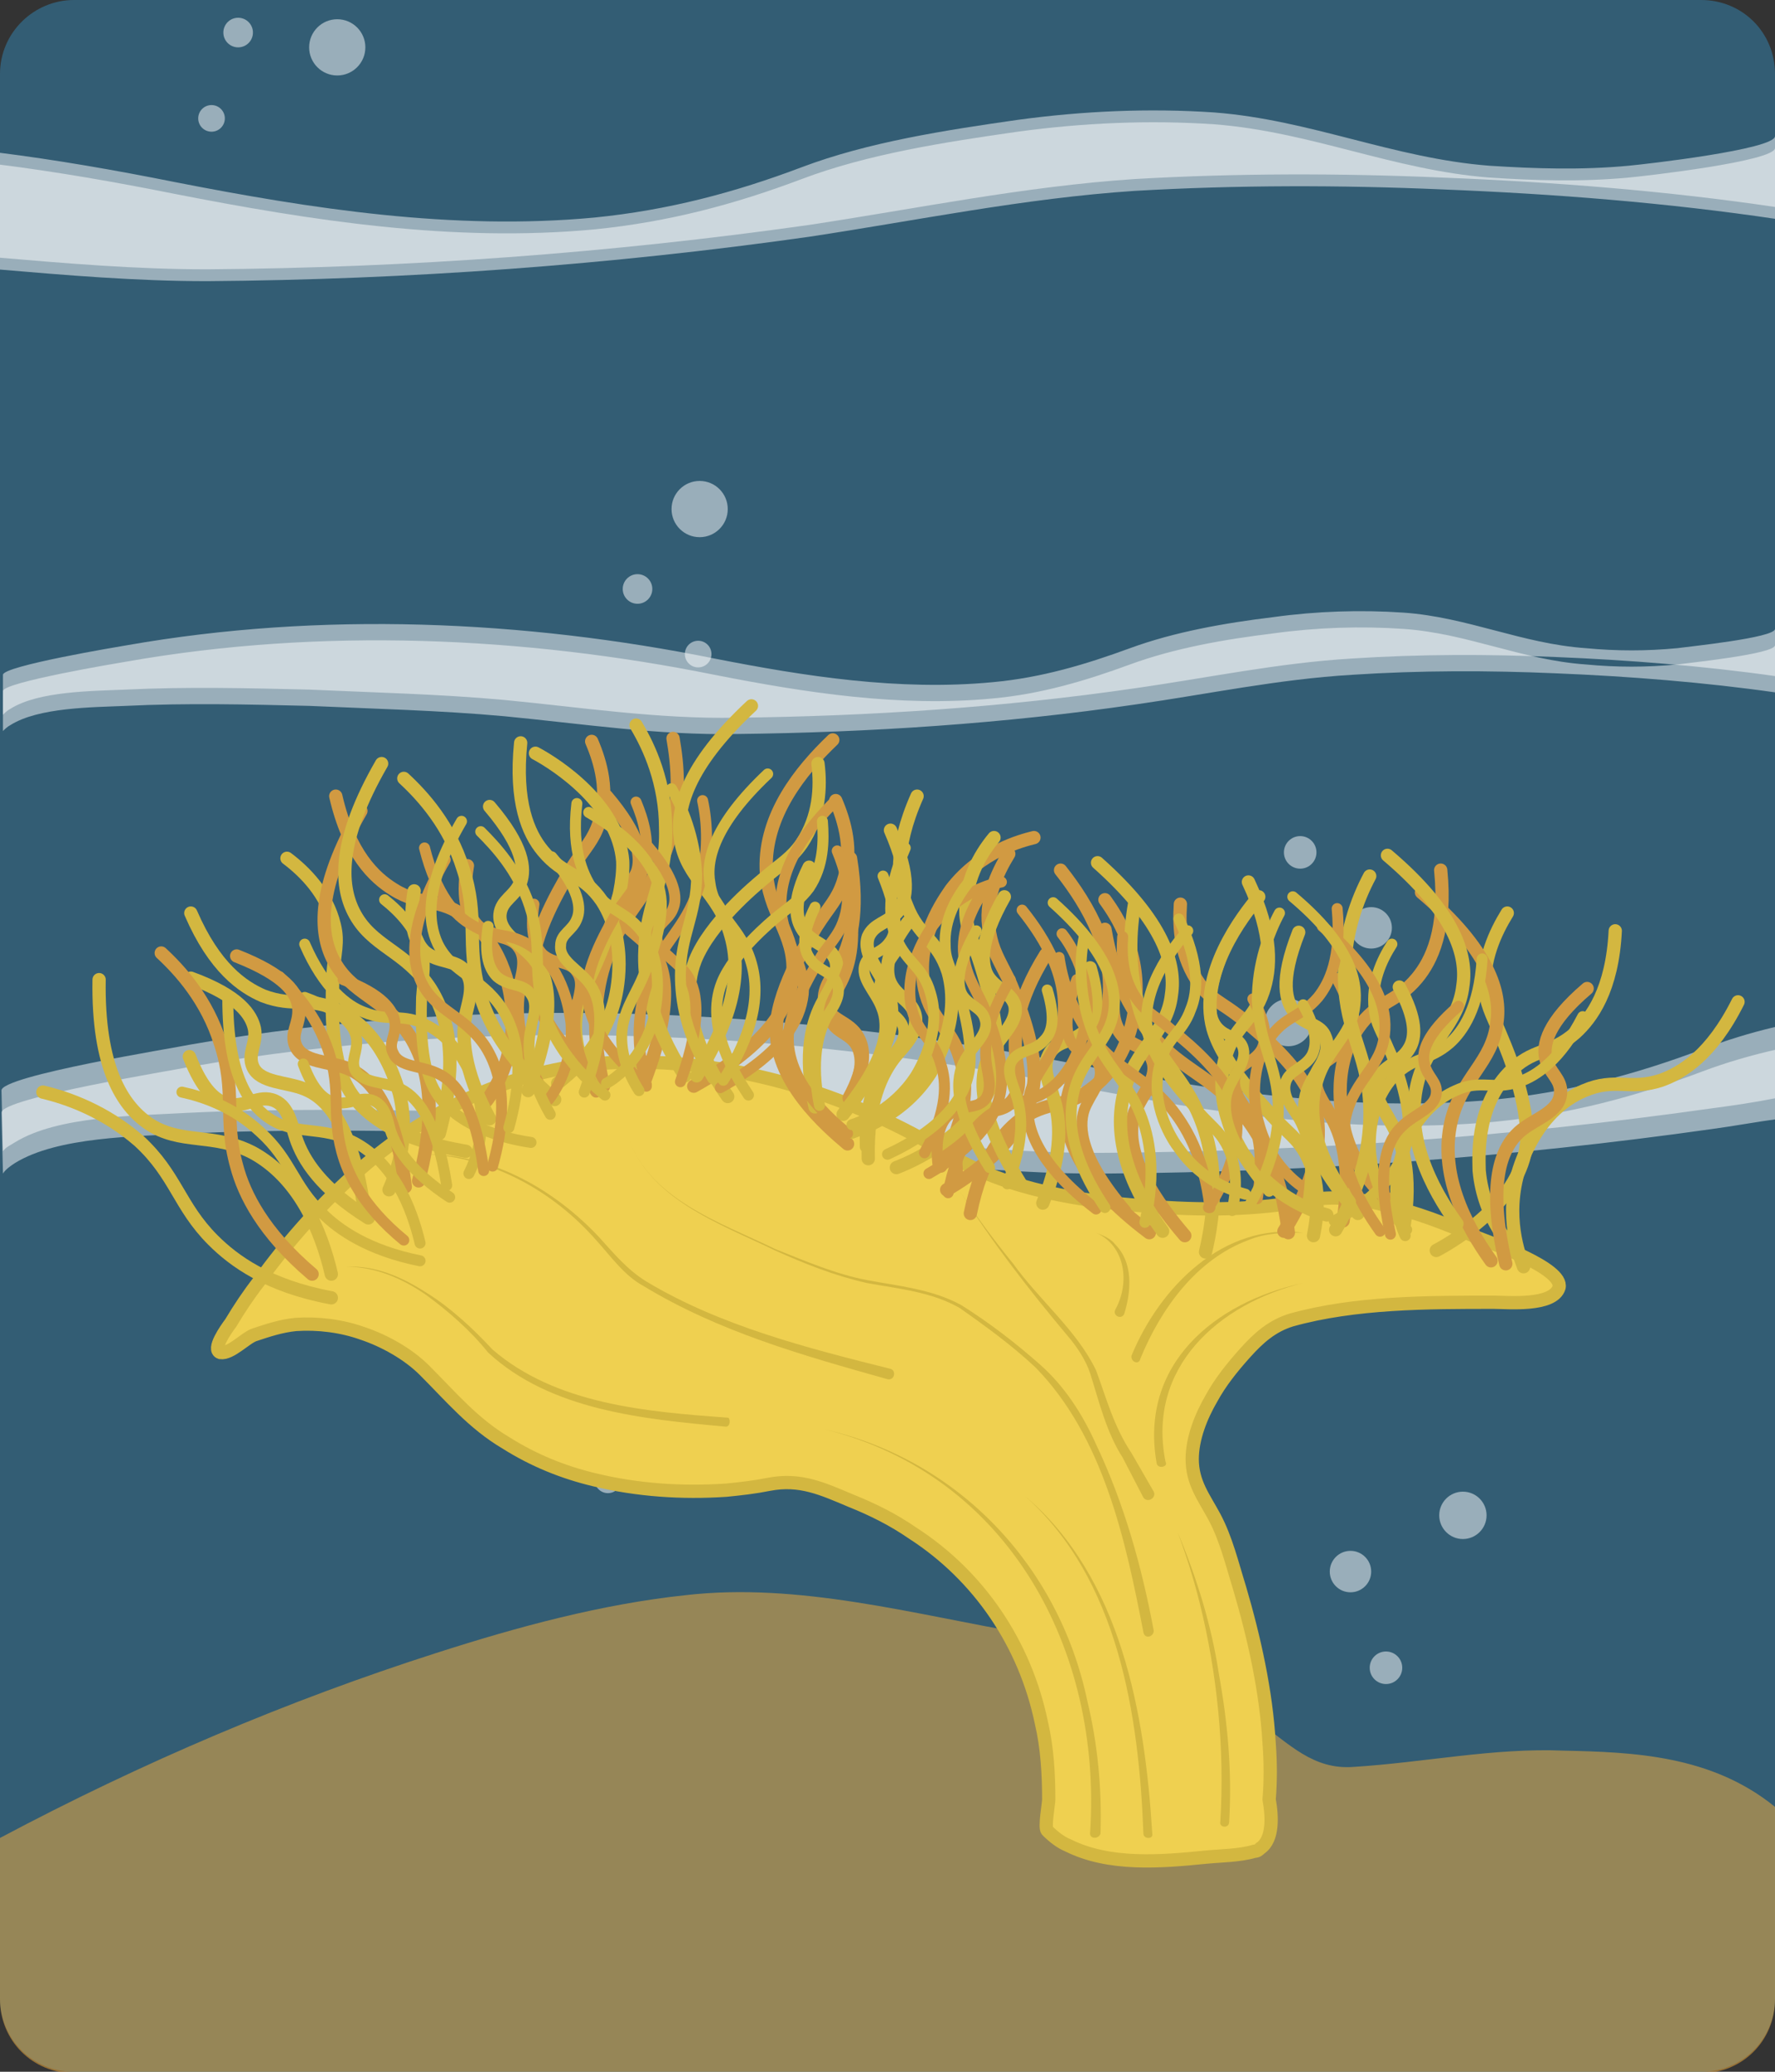 <?xml version="1.0" encoding="utf-8"?>
<!-- Generator: Adobe Illustrator 26.0.1, SVG Export Plug-In . SVG Version: 6.00 Build 0)  -->
<svg version="1.1" id="Layer_1" xmlns="http://www.w3.org/2000/svg" xmlns:xlink="http://www.w3.org/1999/xlink" x="0px" y="0px"
	 viewBox="0 0 120 140" style="enable-background:new 0 0 120 140;" xml:space="preserve">
<rect x="0" y="0" width="120" height="140" fill="#333333" stroke="none"/>
<style type="text/css">
	.st0{opacity:0.5;fill:#3488B7;}
	.st1{opacity:0.5;fill:#FFFFFF;}
	.st2{opacity:0.5;fill:#FBB03B;}
	.st3{fill:#EFD050;stroke:#D3B740;stroke-width:0.897;stroke-miterlimit:10;}
	.st4{fill:#D3B740;}
	.st5{fill:none;stroke:#D3B740;stroke-width:0.897;stroke-linecap:round;stroke-miterlimit:10;}
	.st6{fill:none;stroke:#D19A42;stroke-width:0.897;stroke-linecap:round;stroke-miterlimit:10;}
	.st7{fill:none;stroke:#D3B740;stroke-width:0.741;stroke-linecap:round;stroke-miterlimit:10;}
	.st8{fill:none;stroke:#D19A42;stroke-width:0.741;stroke-linecap:round;stroke-miterlimit:10;}
</style>
<g>
	<path class="st0" d="M0,5v130c0,2.8,2.2,5,5,5h110c2.8,0,5-2.2,5-5V5c0-2.8-2.2-5-5-5H5C2.3,0,0,2.2,0,5z"/>
	<path class="st1" d="M0.2,46.7c0-0.6,7.8-1.9,8.4-2c13.1-2.3,26.8-1.7,39.7,0.9c6.1,1.2,12.5,2.2,18.8,1.6c3.3-0.3,6.3-1.2,9.3-2.3
		c3-1.1,6.4-1.7,9.7-2.1c2.9-0.4,5.9-0.5,8.8-0.3c4.3,0.3,8,2.1,12.3,2.4c2.1,0.2,4.1,0.2,6.2,0c0.7-0.1,6.6-0.7,6.6-1.3
		c0,0,0.1,3.2,0.1,3.2c-4.9-0.7-10-1.1-14.9-1.3c-4.6-0.2-9.2-0.2-13.8,0.1c-5,0.3-9.7,1.3-14.6,2c-8.9,1.3-18,1.9-27,2
		c-5.3,0.1-10.5-0.7-15.7-1.2c-4.4-0.4-8.8-0.5-13.2-0.7c-4.1-0.1-8.3-0.2-12.4,0c-2.3,0.1-5.9,0.1-7.8,1.3
		c-0.2,0.1-0.4,0.3-0.5,0.4C0.2,49.4,0.2,46.7,0.2,46.7z"/>
	<path class="st1" d="M0.2,45.6c0-0.6,7.8-1.9,8.4-2c13.1-2.3,26.8-1.7,39.7,0.9c6.1,1.2,12.5,2.2,18.8,1.6c3.3-0.3,6.3-1.2,9.3-2.3
		c3-1.1,6.4-1.7,9.7-2.1c2.9-0.4,5.9-0.5,8.8-0.3c4.3,0.3,8,2.1,12.3,2.4c2.1,0.2,4.1,0.2,6.2,0c0.7-0.1,6.6-0.7,6.6-1.3
		c0,0,0.1,3.2,0.1,3.2c-4.9-0.7-10-1.1-14.9-1.3c-4.6-0.2-9.2-0.2-13.8,0.1c-5,0.3-9.7,1.3-14.6,2c-8.9,1.3-18,1.9-27,2
		c-5.3,0.1-10.5-0.7-15.7-1.2c-4.4-0.4-8.8-0.5-13.2-0.7c-4.1-0.1-8.3-0.2-12.4,0c-2.3,0.1-5.9,0.1-7.8,1.3
		c-0.2,0.1-0.4,0.3-0.5,0.4C0.2,48.3,0.2,45.6,0.2,45.6z"/>
	<path class="st1" d="M120.2,70.9c-1.8,0.4-3.5,0.9-5.1,1.5c-4.5,1.7-9,2.9-14,3.4c-9.6,0.9-19.2-0.6-28.4-2.4
		c-19.5-3.8-40-4.8-59.9-1.3c-0.9,0.2-12.8,2.1-12.7,3.1c0,0,0.1,4.1,0.1,4.1C0.4,79,0.7,78.8,1,78.6c2.9-1.8,8.2-1.8,11.7-2
		c6.2-0.3,12.5-0.2,18.7-0.1c6.6,0.2,13.3,0.4,19.9,1c7.9,0.7,15.7,1.9,23.7,1.8c13.6-0.1,27.3-1.1,40.7-3c1.5-0.2,3.1-0.5,4.6-0.7"
		/>
	<path class="st1" d="M120,69.4c-1.7,0.4-3.3,0.9-4.9,1.5c-4.5,1.7-9,2.9-14,3.4c-9.6,0.9-19.2-0.6-28.4-2.4
		c-19.5-3.8-40-4.8-59.9-1.3c-0.9,0.2-12.8,2.1-12.7,3.1c0,0,0.1,4.1,0.1,4.1c0.2-0.3,0.5-0.4,0.8-0.6c2.9-1.8,8.2-1.8,11.7-2
		c6.2-0.3,12.5-0.2,18.7-0.1c6.6,0.2,13.3,0.4,19.9,1C59.1,76.8,67,78,75,77.9c13.6-0.1,27.3-1.1,40.7-3c1.5-0.2,2.9-0.4,4.4-0.7"/>
	<path class="st1" d="M-0.2,11.1c4,0.5,8,1.2,12,2c9.2,1.8,18.8,3.3,28.4,2.4c5-0.5,9.5-1.7,14-3.4c4.5-1.7,9.7-2.5,14.6-3.2
		c4.4-0.6,8.9-0.8,13.3-0.5c6.5,0.5,12.1,3.1,18.6,3.6c3.1,0.2,6.2,0.3,9.4,0c1.1-0.1,9.9-1.1,9.9-2c0,0,0.1,4.8,0.1,4.8
		c-7.4-1.1-15-1.7-22.6-2c-6.9-0.3-13.9-0.3-20.8,0.1c-7.5,0.5-14.7,2-22,3.1c-13.4,1.9-27.1,2.9-40.7,3c-4.8,0-9.5-0.4-14.2-0.8"/>
	<path class="st1" d="M-0.2,10.3c4,0.5,8,1.2,12,2c9.2,1.8,18.8,3.3,28.4,2.4c5-0.5,9.5-1.7,14-3.4c4.5-1.7,9.7-2.5,14.6-3.2
		c4.4-0.6,8.9-0.8,13.3-0.5c6.5,0.5,12.1,3.1,18.6,3.6c3.1,0.2,6.2,0.3,9.4,0c1.1-0.1,9.9-1.1,9.9-2c0,0,0.1,4.8,0.1,4.8
		c-7.4-1.1-15-1.7-22.6-2c-6.9-0.3-13.9-0.3-20.8,0.1c-7.5,0.5-14.7,2-22,3.1c-13.4,1.9-27.1,2.9-40.7,3c-4.8,0-9.5-0.4-14.2-0.8"/>
	<circle class="st1" cx="14.3" cy="8" r="0.9"/>
	<circle class="st1" cx="16.1" cy="2.2" r="1"/>
	<circle class="st1" cx="22.8" cy="3.2" r="1.9"/>
	<circle class="st1" cx="47.2" cy="44.2" r="0.9"/>
	<circle class="st1" cx="43.1" cy="39.8" r="1"/>
	<circle class="st1" cx="47.3" cy="34.4" r="1.9"/>
	<circle class="st1" cx="87.9" cy="57.6" r="1.1"/>
	<circle class="st1" cx="92.7" cy="62.7" r="1.4"/>
	<circle class="st1" cx="87.1" cy="69.1" r="1.6"/>
	<circle class="st1" cx="41.1" cy="100" r="0.9"/>
	<circle class="st1" cx="37.1" cy="95.4" r="1"/>
	<circle class="st1" cx="41.4" cy="90.2" r="1.9"/>
	<circle class="st1" cx="93.7" cy="112.7" r="1.1"/>
	<circle class="st1" cx="91.3" cy="106.2" r="1.4"/>
	<circle class="st1" cx="98.9" cy="102.4" r="1.6"/>
	<path class="st2" d="M0,124.2c9.6-5.1,19.5-9.3,29.5-12.5c5.6-1.8,11.2-3.3,16.8-3.9c7.7-0.9,15.5,1.3,23.1,2.6
		c3.6,0.6,7.1,1.4,10.6,3c1.7,0.7,3.3,1.7,4.9,2.8c2.3,1.7,3.9,3.4,6.6,3.2c4.8-0.3,9.5-1.3,14.2-1.1c4.7,0.1,10,0.3,14.3,3.8v13
		c0,2.8-2.2,5-5,5H5c-2.8,0-5-2.2-5-5L0,124.2z"/>
</g>
<g>
	<g>
		<path class="st3" d="M85.2,124.9c-0.1,0.1-0.2,0.2-0.4,0.2c-1,0.3-2.3,0.3-3.3,0.4c-3,0.3-6.5,0.6-9.3-0.8c-0.5-0.2-1-0.6-1.4-1
			c-0.2-0.2,0.1-1.8,0.1-2.1c0-1.7-0.1-3.5-0.5-5.2c-1.1-5.3-4.2-9.9-8.7-12.8c-1.3-0.9-2.7-1.6-4.2-2.2c-1.9-0.8-3.4-1.5-5.5-1.1
			c-1,0.2-1.9,0.3-2.9,0.4c-3,0.2-6,0-8.9-0.7c-2.1-0.5-4.1-1.3-6-2.5c-2.2-1.3-3.7-3.1-5.5-4.9c-1.1-1.1-2.7-2-4.2-2.5
			c-1.4-0.5-3-0.7-4.5-0.6c-1,0.1-1.9,0.4-2.8,0.7c-0.6,0.2-1.6,1.3-2.3,1.2c-0.6-0.2,0.4-1.6,0.7-2c0.6-1,1.2-1.9,1.9-2.8
			c1.8-2.5,3.9-4.9,6.2-7c4-3.7,8.9-6.4,14.3-7.4c0,0,12.1-2.8,26.3,5.9c3.8,2.3,8.9,3.1,13.2,3.4c3.6,0.3,7.4,0.3,11-0.4
			c1.6-0.3,3.4-0.1,5,0.3c2.2,0.5,4.3,1.3,6.3,2.2c1,0.4,5.9,2.1,5.6,3.4c-0.4,1.3-3.5,1-4.4,1c-4.5,0-9.4,0-13.7,1.2
			c-1.3,0.4-2.2,1.2-3.1,2.2c-0.9,1-1.7,2-2.3,3.1c-0.7,1.2-1.3,2.7-1.3,4.1c0,1.6,0.8,2.6,1.5,3.9c0.8,1.5,1.2,3.2,1.7,4.8
			c1,3.4,1.8,7,2,10.5c0.1,1.3,0.1,2.6,0,3.8C86,122.7,86.1,124.3,85.2,124.9z"/>
		<g>
			<path class="st4" d="M73.7,123.8c0.8-12.3-5.5-24.1-17.9-27.2c9.1,2.1,15.8,9.3,17.7,18.3c0.7,2.9,1,5.9,0.9,9
				C74.3,124.3,73.6,124.3,73.7,123.8L73.7,123.8z"/>
		</g>
		<g>
			<path class="st4" d="M49,96.4c-5.5-0.5-11.8-1.1-16-5c-1.2-1.5-2.7-2.8-4.2-3.9c-1.6-1.1-3.4-1.9-5.4-1.9c2-0.1,3.8,0.7,5.5,1.8
				c1.6,1,3.1,2.4,4.4,3.8c4.3,3.7,10.4,4.2,15.9,4.6C49.4,95.8,49.4,96.5,49,96.4L49,96.4z"/>
		</g>
		<g>
			<path class="st4" d="M60,93.2c-5.7-1.6-11.4-3.2-16.5-6.3c-1.3-0.7-2.2-2-3.2-3.1c-2.9-3.3-7-5.6-11.5-5.8
				c4.5,0,8.7,2.4,11.7,5.6c1,1.1,1.9,2.2,3.2,3c5,3,10.9,4.5,16.5,5.9C60.6,92.6,60.5,93.3,60,93.2L60,93.2z"/>
		</g>
		<g>
			<path class="st4" d="M77.3,123.9c-0.3-8-1.7-17.2-8-22.8c6.5,5.5,8.1,14.7,8.6,22.8C78,124.3,77.3,124.3,77.3,123.9L77.3,123.9z"
				/>
		</g>
		<g>
			<path class="st4" d="M77.3,110.3c-1.2-6.2-2.7-13.2-7.3-17.9c-1.6-1.5-3.4-2.8-5.1-4c-1.9-1.1-4.1-1.3-6.3-1.7
				c-2.2-0.5-4.2-1.3-6.2-2.2c-3.7-1.8-8.7-3.5-10-7.9c1.3,4.4,6.3,6,10,7.8c2,0.8,4.1,1.7,6.2,2.1c2.1,0.4,4.4,0.6,6.4,1.7
				c1.9,1.2,3.6,2.5,5.3,4c1.7,1.5,2.9,3.4,3.8,5.4c1.9,4,3.1,8.3,3.9,12.6C78,110.6,77.4,110.8,77.3,110.3L77.3,110.3z"/>
		</g>
		<g>
			<path class="st4" d="M82.5,123.1c0.3-4.9-0.2-10-1.4-14.8c-0.4-1.6-0.9-3.2-1.5-4.8c1.3,3.1,2.3,6.3,2.8,9.6
				c0.6,3.3,0.9,6.6,0.7,10C83.1,123.6,82.4,123.5,82.5,123.1L82.5,123.1z"/>
		</g>
		<g>
			<path class="st4" d="M77.3,101.2l-1.4-2.7c-1.1-1.7-1.6-3.8-2.2-5.7c-0.3-0.9-0.9-1.8-1.5-2.5c-2.6-3.1-5.1-6.3-7.3-9.8
				c1.1,1.7,2.3,3.3,3.6,4.9c1.8,2.5,4.3,4.5,5.6,7.2c0.7,1.9,1.2,3.8,2.4,5.6c0,0,1.5,2.6,1.5,2.6
				C78.2,101.2,77.6,101.6,77.3,101.2L77.3,101.2z"/>
		</g>
		<g>
			<path class="st4" d="M78.2,98.9c-1.2-6.7,3.9-10.9,9.9-12.2c-5.7,1.4-10.6,5.7-9.3,12.1C79,99.1,78.3,99.3,78.2,98.9L78.2,98.9z"
				/>
		</g>
		<g>
			<path class="st4" d="M76.5,91.6c1.9-4.6,6.2-9,11.6-8.3c-1.3,0-2.5,0-3.7,0.5c-3.5,1.3-5.9,4.6-7.3,8C77,92.3,76.4,92,76.5,91.6
				L76.5,91.6z"/>
		</g>
		<g>
			<path class="st4" d="M75.4,88.5c1-1.8,0.7-4.3-1.3-5.2c0.5,0.2,1,0.4,1.3,0.8c1.2,1.2,1.1,3.1,0.6,4.7
				C75.8,89.2,75.2,88.9,75.4,88.5L75.4,88.5z"/>
		</g>
	</g>
	<path class="st5" d="M2.9,73.8c1.7,0.4,4.2,1.3,6.5,3.3c2.5,2.3,2.7,4.4,5,6.7c1.4,1.4,3.7,3.1,8,3.9"/>
	<path class="st5" d="M6.7,66.2c-0.1,6,1.6,8.5,3.3,9.7c2.2,1.5,4.4,0.6,7.1,2c3.1,1.7,4.6,5.2,5.3,8.2"/>
	<path class="st5" d="M12.8,71.4c0.9,2.3,1.8,3,2.6,3.2c1.2,0.3,2.1-0.7,3.2-0.2c0.9,0.4,1.1,1.6,1.4,2.5c0.5,1.5,1.7,3.4,4.9,5.4"
		/>
	<path class="st5" d="M12.9,66.1c3.3,1.2,4.1,2.5,4.3,3.4c0.2,1-0.5,1.7-0.1,2.6c0.5,1.1,2.3,1,3.5,1.5c1.5,0.6,3.2,2.4,4,8"/>
	<path class="st5" d="M12.9,61.7c1.6,3.7,3.5,5,4.9,5.6c2.1,0.8,3.1,0,5.1,1c3,1.5,3.9,4.9,4.1,5.6c0.8,3.2-0.4,5.8-0.7,6.5"/>
	<path class="st5" d="M19.4,58c1.2,0.9,2.7,2.4,3.2,4.5c0.3,1.2,0,1.9-0.1,3.5c0,0.8-0.3,4.7,0.8,7.1c1.6,3.5,6.5,4.4,8.2,4.7"/>
	<path class="st5" d="M61.4,62.3c-1.5,2-1.5,3.2-1.3,3.9c0.4,1.2,1.7,1.4,1.8,2.6c0.1,1-0.7,1.8-1.3,2.5c-1,1.2-2,3.3-1.9,7"/>
	<path class="st6" d="M45.5,49.9c0.3,1.7,0.6,4.4-0.4,7.3c-1.1,3.3-2.9,4.3-4,7.3c-0.7,1.8-1.3,4.7-0.3,8.9"/>
	<path class="st6" d="M46.9,73.4c5.2-2.9,6.6-5.6,6.7-7.6c0.2-2.7-1.7-4.1-1.8-7.1c-0.1-3.6,2.3-6.6,4.5-8.7"/>
	<path class="st6" d="M57.4,74.2c1.2-2.2,1-3.4,0.6-4.1c-0.6-1.1-1.9-1.1-2.2-2.2c-0.3-1,0.5-1.9,0.9-2.7c0.8-1.3,1.4-3.5,0.8-7.2"
		/>
	<path class="st6" d="M41,53.8c2.3,2.7,2.4,4.2,2.1,5.1c-0.4,1-1.3,1.2-1.4,2.2c-0.1,1.3,1.5,2,2.3,3c1,1.2,1.6,3.6-0.4,8.9"/>
	<path class="st6" d="M63.6,78.8c1.9-3.5,1.8-5.8,1.3-7.3c-0.6-2.1-1.9-2.4-2.4-4.7c-0.7-3.3,1.4-6.1,1.8-6.7c2-2.6,4.8-3.3,5.6-3.5
		"/>
	<path class="st6" d="M56.5,54.1c0.6,1.4,1.2,3.4,0.5,5.5c-0.4,1.2-0.9,1.6-1.8,3c-0.4,0.7-2.5,4-2.7,6.6c-0.3,3.8,3.5,7,4.8,8.1"/>
	<path class="st5" d="M43,49c0.9,1.5,2,3.9,2,7c0.1,3.4-1.3,5-1.4,8.2c-0.1,1.9,0.3,4.8,2.7,8.5"/>
	<path class="st5" d="M50.8,47.7c-4.4,4.1-5.1,7-4.8,9c0.4,2.7,2.6,3.6,3.4,6.5c1,3.4-0.7,6.9-2.3,9.5"/>
	<path class="st5" d="M54.7,58.6c-1.1,2.2-0.9,3.4-0.5,4.1c0.6,1.1,1.9,1.1,2.3,2.2c0.3,1-0.4,1.9-0.8,2.7c-0.8,1.4-1.4,3.6-0.6,7.2
		"/>
	<path class="st5" d="M60.2,56.1c1.4,3.2,1.1,4.7,0.5,5.5c-0.7,0.8-1.6,0.8-2,1.7c-0.4,1.2,0.8,2.3,1.3,3.6c0.6,1.5,0.5,4-3,8.4"/>
	<path class="st5" d="M62,53.8c-1.6,3.6-1.3,6-0.7,7.4c0.8,2.1,2.1,2.3,2.8,4.5c0.9,3.2-0.9,6.2-1.2,6.8c-1.8,2.8-4.5,3.7-5.3,4"/>
	<path class="st5" d="M55.3,51.6c0.2,1.6,0.1,3.6-1.1,5.4c-0.7,1-1.3,1.3-2.6,2.4c-0.6,0.5-3.6,3-4.6,5.5c-1.4,3.6,1.2,7.8,2.2,9.2"
		/>
	<path class="st6" d="M10.9,64.4c1.3,1.2,3.1,3.2,4,6.1c1.1,3.3,0.2,5.1,1.1,8.3c0.5,1.9,1.8,4.5,5.1,7.3"/>
	<path class="st6" d="M24.4,54.8c-3,5.2-2.8,8.2-1.9,10c1.2,2.4,3.5,2.6,5.2,5.2c1.9,3,1.4,6.8,0.6,9.8"/>
	<path class="st6" d="M31.6,58.5c-0.4,2.4,0.1,3.5,0.7,4.1c0.9,0.8,2.2,0.5,2.8,1.4c0.6,0.8,0.2,1.9,0,2.8c-0.3,1.5-0.2,3.8,1.6,7.1
		"/>
	<path class="st6" d="M16,64.6c3.3,1.3,4.1,2.5,4.2,3.5c0.1,1.1-0.6,1.7-0.2,2.6c0.5,1.1,2.2,1,3.5,1.5c1.5,0.6,3.2,2.4,3.9,8"/>
	<path class="st6" d="M22.7,53.8c0.9,3.9,2.6,5.5,3.9,6.3c1.9,1.2,3.1,0.5,4.9,1.9c2.7,2,3.1,5.5,3.1,6.2c0.3,3.3-1.3,5.7-1.8,6.3"
		/>
	<path class="st6" d="M40,50.1c0.6,1.4,1.2,3.4,0.5,5.5c-0.4,1.2-0.9,1.6-1.8,3c-0.4,0.7-2.5,4-2.7,6.6c-0.3,3.8,3.5,7,4.8,8.1"/>
	<path class="st5" d="M27.3,52.6c1.3,1.2,3.1,3.2,4,6.1c1.1,3.3,0.2,5.1,1.1,8.3c0.5,1.9,1.8,4.5,5.1,7.3"/>
	<path class="st5" d="M25.8,51.6c-3,5.2-2.8,8.2-1.9,10c1.2,2.4,3.5,2.6,5.2,5.2c1.9,3,1.4,6.8,0.6,9.8"/>
	<path class="st5" d="M28,60.2c-0.4,2.4,0.1,3.5,0.7,4.1c0.9,0.8,2.2,0.5,2.8,1.4c0.6,0.8,0.2,1.9,0,2.8c-0.3,1.5-0.2,3.8,1.6,7.1"
		/>
	<path class="st5" d="M33.1,54.5c2.3,2.7,2.4,4.2,2.1,5.1c-0.4,1-1.3,1.2-1.4,2.2c-0.1,1.3,1.5,2,2.3,3c1,1.2,1.6,3.6-0.4,8.9"/>
	<path class="st5" d="M35.2,50.2c-0.4,4,0.5,6.1,1.5,7.3c1.4,1.7,2.7,1.5,4,3.4c1.8,2.8,1,6.2,0.8,6.9c-0.9,3.2-3.2,4.9-3.8,5.4"/>
	<path class="st5" d="M40.3,73.7c-0.8-1.3-1.7-3.2-1.3-5.4c0.2-1.2,0.7-1.8,1.3-3.2c0.3-0.7,1.9-4.3,1.8-6.9
		c-0.3-3.8-4.4-6.5-5.9-7.3"/>
	<path class="st5" d="M109.2,62.9c-0.2,4-1.6,5.9-2.7,6.9c-1.7,1.5-2.9,1-4.5,2.7c-2.3,2.4-2,5.9-2,6.6c0.3,3.3,2.3,5.4,2.9,5.9"/>
	<path class="st5" d="M101.9,61.7c-0.8,1.3-1.7,3.2-1.5,5.3c0.2,1.2,0.6,1.8,1.2,3.3c0.3,0.7,1.8,4.3,1.6,7
		c-0.4,3.8-4.6,6.4-6.1,7.2"/>
	<path class="st6" d="M74.7,62.8c0.3,1.7,0.9,4.3,2.8,6.7c2.1,2.7,4.1,3,6.3,5.5c1.3,1.5,2.8,4,3.3,8.3"/>
	<path class="st6" d="M77.7,83.3c-4.8-3.6-5.7-6.5-5.6-8.5c0.2-2.7,2.2-3.8,2.8-6.8c0.6-3.5-1.3-6.8-3.2-9.2"/>
	<path class="st6" d="M64.7,79.6c-0.3-2.5,0.3-3.5,0.9-4c1-0.8,2.2-0.3,2.9-1.3c0.6-0.8,0.3-1.9,0.2-2.8c-0.2-1.5,0-3.8,2-7"/>
	<path class="st6" d="M76.1,64.5c-1.3,3.3-0.9,4.7-0.2,5.5c0.7,0.8,1.7,0.7,2,1.6c0.5,1.2-0.7,2.3-1.2,3.6c-0.5,1.5-0.3,4,3.4,8.3"
		/>
	<path class="st6" d="M65.6,82c0.8-3.9,2.3-5.6,3.6-6.5c1.9-1.2,3-0.6,4.8-2.1c2.6-2.1,2.8-5.6,2.8-6.3c0.1-3.3-1.6-5.6-2.1-6.3"/>
	<path class="st6" d="M68.2,57.7c-0.8,1.3-1.7,3.2-1.3,5.3c0.2,1.2,0.6,1.8,1.3,3.2c0.3,0.7,1.9,4.3,1.7,6.9
		c-0.3,3.8-4.5,6.5-5.9,7.3"/>
	<path class="st5" d="M76.7,61.1c-0.3,1.7-0.5,4.4,0.4,7.3c1.1,3.3,2.9,4.2,4.1,7.3c0.7,1.8,1.3,4.7,0.3,8.9"/>
	<path class="st5" d="M74.2,58.3c4.5,4,5.3,6.9,5,8.9c-0.3,2.7-2.5,3.6-3.2,6.6c-0.9,3.5,0.8,6.9,2.6,9.4"/>
	<path class="st5" d="M73.7,65.4c0.7,2.4,0.3,3.5-0.2,4.1c-0.8,1-2.1,0.7-2.6,1.8c-0.5,0.9,0.1,2,0.3,2.8c0.5,1.5,0.7,3.8-0.7,7.2"
		/>
	<path class="st5" d="M67.9,60.6c-1.7,3-1.6,4.6-1.1,5.4c0.6,0.9,1.5,1,1.8,1.9c0.3,1.2-1.1,2.2-1.7,3.4c-0.7,1.4-0.9,3.9,2.1,8.7"
		/>
	<path class="st5" d="M117.5,67.7c-1.8,3.6-3.8,4.8-5.2,5.3c-2.1,0.7-3.1-0.2-5.2,0.7c-3.1,1.3-4.2,4.7-4.4,5.3
		c-1,3.2,0,5.8,0.3,6.6"/>
	<path class="st5" d="M67.2,56.6c-1,1.2-2,3-1.9,5.2c0.1,1.2,0.5,1.8,1,3.4c0.2,0.7,1.5,4.5,1,7.1c-0.7,3.8-5.1,6-6.7,6.6"/>
	<path class="st6" d="M96.1,60.3c4.6,3.9,5.4,6.8,5.1,8.8c-0.3,2.7-2.4,3.7-3.1,6.7c-0.8,3.5,0.9,6.9,2.7,9.4"/>
	<path class="st6" d="M90.5,66.2c1.2,2.2,1.1,3.4,0.7,4.1c-0.6,1.1-1.9,1.2-2.2,2.3c-0.3,1,0.5,1.9,0.9,2.7c0.8,1.3,1.5,3.5,0.9,7.2
		"/>
	<path class="st6" d="M107.3,66.8c-2.7,2.3-3,3.8-2.8,4.7c0.2,1,1.1,1.4,1,2.4c-0.1,1.3-1.8,1.7-2.8,2.6c-1.2,1.1-2.2,3.4-0.9,8.9"
		/>
	<path class="st6" d="M97.4,58.8c0.4,4-0.6,6.1-1.6,7.3c-1.4,1.7-2.7,1.5-4,3.4c-1.9,2.8-1,6.2-0.9,6.9c0.8,3.2,3.2,4.9,3.8,5.4"/>
	<path class="st6" d="M79.8,61.1c-0.1,1.6,0,3.6,1.3,5.4c0.7,1,1.4,1.2,2.7,2.2c0.6,0.5,3.7,2.9,4.8,5.3c1.6,3.5-0.9,7.8-1.8,9.2"/>
	<path class="st5" d="M92.6,59.2c-0.8,1.5-1.8,4-1.7,7.1c0.1,3.4,1.5,4.9,1.7,8.2c0.1,1.9-0.1,4.8-2.3,8.6"/>
	<path class="st5" d="M93.8,57.8c4.6,3.9,5.4,6.8,5.1,8.8c-0.3,2.7-2.4,3.7-3.1,6.7c-0.8,3.5,0.9,6.9,2.7,9.4"/>
	<path class="st5" d="M94.6,66.7c1.2,2.2,1.1,3.4,0.7,4.1c-0.6,1.1-1.9,1.2-2.2,2.3c-0.3,1,0.5,1.9,0.9,2.7c0.8,1.3,1.5,3.5,0.9,7.2
		"/>
	<path class="st5" d="M87.8,63c-1.3,3.3-0.9,4.7-0.2,5.5c0.7,0.8,1.7,0.7,2,1.6c0.5,1.2-0.7,2.3-1.2,3.6c-0.5,1.5-0.3,4,3.4,8.3"/>
	<path class="st5" d="M84.4,59.6c1.7,3.6,1.5,5.9,1,7.4c-0.7,2.1-2,2.3-2.6,4.6c-0.8,3.2,1.1,6.2,1.5,6.7c1.9,2.7,4.6,3.6,5.4,3.8"
		/>
	<path class="st5" d="M88.8,83.5c0.3-1.5,0.5-3.6-0.5-5.5c-0.6-1.1-1.2-1.4-2.3-2.6c-0.5-0.6-3.3-3.4-4-5.9c-1-3.7,2-7.6,3.1-8.9"/>
	<path class="st7" d="M12.3,73.8c1.4,0.3,3.5,1,5.3,2.7c2.1,1.9,2.2,3.6,4.2,5.5c1.1,1.1,3.1,2.5,6.6,3.2"/>
	<path class="st7" d="M15.4,67.5c0,5,1.3,7,2.7,8c1.8,1.3,3.6,0.5,5.9,1.7c2.6,1.4,3.8,4.3,4.4,6.8"/>
	<path class="st7" d="M20.5,71.9c0.7,1.9,1.5,2.5,2.2,2.6c1,0.2,1.7-0.5,2.6-0.1c0.8,0.4,0.9,1.3,1.1,2c0.4,1.2,1.4,2.8,4,4.5"/>
	<path class="st7" d="M20.6,67.4c2.7,1,3.4,2,3.5,2.8c0.1,0.9-0.4,1.4-0.1,2.1c0.5,0.9,1.9,0.8,2.9,1.2c1.2,0.5,2.6,2,3.3,6.6"/>
	<path class="st7" d="M20.6,63.8c1.3,3,2.9,4.2,4,4.6c1.7,0.7,2.6,0,4.3,0.9c2.5,1.3,3.2,4.1,3.4,4.6c0.7,2.7-0.3,4.8-0.6,5.4"/>
	<path class="st7" d="M26,60.8c1,0.8,2.2,2,2.6,3.7c0.2,1,0,1.5-0.1,2.9c0,0.6-0.2,3.9,0.7,5.9c1.3,2.9,5.3,3.7,6.7,3.9"/>
	<path class="st7" d="M60.6,64.3c-1.2,1.6-1.3,2.6-1,3.2c0.4,1,1.4,1.2,1.5,2.1c0.1,0.8-0.6,1.5-1.1,2.1c-0.8,1-1.6,2.7-1.5,5.8"/>
	<path class="st8" d="M47.5,54.1c0.3,1.4,0.5,3.6-0.3,6c-0.9,2.7-2.4,3.5-3.3,6c-0.6,1.5-1.1,3.9-0.2,7.3"/>
	<path class="st8" d="M48.7,73.5c4.3-2.4,5.4-4.6,5.6-6.3c0.2-2.2-1.4-3.4-1.5-5.9c-0.1-2.9,1.9-5.4,3.7-7.2"/>
	<path class="st8" d="M57.4,74.1c1-1.8,0.8-2.8,0.5-3.4c-0.5-0.9-1.6-0.9-1.8-1.9c-0.2-0.8,0.4-1.6,0.7-2.2c0.6-1.1,1.2-2.9,0.6-6"
		/>
	<path class="st8" d="M43.8,57.2c1.9,2.2,2,3.5,1.7,4.2c-0.3,0.8-1.1,1-1.1,1.8c-0.1,1,1.2,1.6,1.9,2.5c0.8,1,1.3,3-0.3,7.4"/>
	<path class="st8" d="M62.5,77.9c1.6-2.9,1.5-4.8,1.1-6c-0.5-1.8-1.6-2-2-3.9c-0.5-2.7,1.2-5.1,1.5-5.5c1.7-2.2,4-2.8,4.6-2.9"/>
	<path class="st8" d="M56.6,57.5c0.5,1.2,1,2.8,0.5,4.5c-0.3,1-0.7,1.4-1.5,2.5c-0.3,0.5-2.1,3.3-2.3,5.4c-0.2,3.2,2.9,5.8,4,6.7"/>
	<path class="st7" d="M45.4,53.3c0.7,1.2,1.6,3.3,1.7,5.8c0,2.8-1.1,4.1-1.1,6.8c0,1.6,0.3,4,2.2,7"/>
	<path class="st7" d="M51.9,52.3c-3.6,3.4-4.2,5.8-3.9,7.4c0.3,2.2,2.1,2.9,2.8,5.4c0.8,2.8-0.5,5.7-1.9,7.9"/>
	<path class="st7" d="M55.1,61.3c-0.9,1.8-0.8,2.8-0.4,3.4c0.5,0.9,1.6,0.9,1.9,1.8c0.3,0.8-0.3,1.6-0.7,2.2c-0.6,1.1-1.1,3-0.5,6"
		/>
	<path class="st7" d="M59.7,59.2c1.1,2.7,0.9,3.9,0.4,4.5c-0.5,0.7-1.3,0.7-1.6,1.4c-0.4,1,0.7,1.9,1.1,3c0.5,1.2,0.4,3.3-2.5,6.9"
		/>
	<path class="st7" d="M61.2,57.3c-1.3,3-1.1,4.9-0.6,6.1c0.7,1.7,1.8,1.9,2.3,3.7c0.8,2.6-0.7,5.1-1,5.6c-1.5,2.3-3.7,3.1-4.3,3.3"
		/>
	<path class="st7" d="M55.6,55.5c0.1,1.3,0.1,3-0.9,4.5c-0.6,0.8-1.1,1.1-2.1,1.9c-0.5,0.4-3,2.5-3.8,4.5c-1.2,3,1,6.4,1.8,7.6"/>
	<path class="st8" d="M18.9,66c1,1,2.5,2.6,3.3,5c0.9,2.7,0.2,4.2,0.9,6.8c0.4,1.5,1.4,3.7,4.2,6"/>
	<path class="st8" d="M30.1,58.1c-2.5,4.3-2.3,6.8-1.6,8.3c1,2,2.9,2.2,4.3,4.3c1.6,2.5,1.2,5.6,0.5,8.1"/>
	<path class="st8" d="M36.1,61.1c-0.3,2,0.1,2.9,0.6,3.4c0.8,0.7,1.8,0.4,2.3,1.2c0.5,0.7,0.1,1.6,0,2.3c-0.3,1.3-0.2,3.2,1.3,5.8"
		/>
	<path class="st8" d="M23.2,66.2c2.7,1,3.4,2.1,3.5,2.9c0.1,0.9-0.5,1.4-0.1,2.1c0.4,0.9,1.8,0.8,2.9,1.3c1.2,0.5,2.6,2,3.2,6.6"/>
	<path class="st8" d="M28.7,57.3c0.8,3.2,2.1,4.6,3.2,5.2c1.6,1,2.5,0.4,4.1,1.5c2.2,1.6,2.5,4.5,2.6,5.1c0.2,2.7-1.1,4.7-1.5,5.2"
		/>
	<path class="st8" d="M43,54.2c0.5,1.2,1,2.8,0.5,4.5c-0.3,1-0.7,1.4-1.5,2.5c-0.3,0.5-2.1,3.3-2.3,5.4c-0.2,3.2,2.9,5.8,4,6.7"/>
	<path class="st7" d="M32.5,56.2c1,1,2.5,2.6,3.3,5c0.9,2.7,0.2,4.2,0.9,6.8c0.4,1.5,1.4,3.7,4.2,6"/>
	<path class="st7" d="M31.2,55.5c-2.5,4.3-2.3,6.8-1.6,8.3c1,2,2.9,2.2,4.3,4.3c1.6,2.5,1.2,5.6,0.5,8.1"/>
	<path class="st7" d="M33,62.6c-0.3,2,0.1,2.9,0.6,3.4c0.8,0.7,1.8,0.4,2.3,1.2c0.5,0.7,0.1,1.6,0,2.3c-0.3,1.3-0.2,3.2,1.3,5.8"/>
	<path class="st7" d="M37.3,57.9c1.9,2.2,2,3.5,1.7,4.2c-0.3,0.8-1.1,1-1.1,1.8c-0.1,1,1.2,1.6,1.9,2.5c0.8,1,1.3,3-0.3,7.4"/>
	<path class="st7" d="M39,54.3c-0.4,3.3,0.5,5,1.2,6c1.2,1.4,2.2,1.3,3.3,2.8c1.5,2.3,0.8,5.1,0.7,5.7c-0.7,2.7-2.6,4.1-3.2,4.4"/>
	<path class="st7" d="M43.2,73.7c-0.7-1.1-1.4-2.7-1.1-4.4c0.2-1,0.5-1.5,1.1-2.7c0.3-0.6,1.6-3.5,1.5-5.7c-0.2-3.2-3.7-5.3-4.9-6"
		/>
	<path class="st7" d="M100.2,64.8c-0.2,3.3-1.3,4.9-2.2,5.7c-1.4,1.2-2.4,0.9-3.7,2.2c-1.9,2-1.7,4.9-1.6,5.5
		c0.3,2.7,1.9,4.4,2.4,4.9"/>
	<path class="st7" d="M94.1,63.8c-0.7,1.1-1.4,2.6-1.2,4.4c0.1,1,0.5,1.5,1,2.7c0.3,0.6,1.5,3.6,1.3,5.7c-0.3,3.2-3.8,5.3-5,5.9"/>
	<path class="st8" d="M71.6,64.7c0.2,1.4,0.8,3.6,2.3,5.5c1.8,2.2,3.4,2.5,5.2,4.6c1,1.2,2.3,3.3,2.7,6.8"/>
	<path class="st8" d="M74.1,81.7c-3.9-3-4.7-5.4-4.6-7c0.1-2.2,1.9-3.1,2.3-5.6c0.5-2.9-1.1-5.6-2.7-7.6"/>
	<path class="st8" d="M63.4,78.6c-0.2-2,0.3-2.9,0.8-3.3c0.8-0.7,1.8-0.3,2.4-1c0.5-0.7,0.2-1.6,0.1-2.3c-0.2-1.3,0-3.2,1.6-5.8"/>
	<path class="st8" d="M72.8,66.2c-1,2.7-0.7,3.9-0.2,4.5c0.6,0.7,1.4,0.6,1.7,1.3c0.4,1-0.6,1.9-1,3c-0.4,1.2-0.2,3.3,2.8,6.8"/>
	<path class="st8" d="M64.1,80.6c0.6-3.2,1.9-4.7,3-5.4c1.5-1,2.5-0.5,4-1.7c2.1-1.7,2.3-4.6,2.4-5.2c0.1-2.7-1.3-4.7-1.7-5.2"/>
	<path class="st8" d="M66.3,60.5c-0.7,1.1-1.4,2.7-1.1,4.4c0.2,1,0.5,1.5,1.1,2.7c0.3,0.6,1.6,3.5,1.4,5.7c-0.2,3.2-3.7,5.3-4.9,6"
		/>
	<path class="st7" d="M73.3,63.3c-0.3,1.4-0.4,3.6,0.4,6c0.9,2.7,2.4,3.5,3.4,6c0.6,1.5,1.1,3.9,0.3,7.3"/>
	<path class="st7" d="M71.2,61c3.7,3.3,4.3,5.7,4.1,7.3c-0.3,2.2-2.1,3-2.7,5.5c-0.7,2.9,0.7,5.7,2.1,7.8"/>
	<path class="st7" d="M70.8,66.9c0.6,2,0.3,2.9-0.2,3.4c-0.7,0.8-1.7,0.6-2.2,1.4c-0.4,0.7,0.1,1.6,0.3,2.3c0.4,1.2,0.6,3.1-0.6,6"
		/>
	<path class="st7" d="M66,62.9c-1.4,2.5-1.3,3.8-0.9,4.4c0.5,0.7,1.3,0.8,1.5,1.6c0.3,1-0.9,1.8-1.4,2.8c-0.6,1.1-0.8,3.2,1.7,7.2"
		/>
	<path class="st7" d="M107,68.7c-1.5,2.9-3.1,4-4.3,4.4c-1.8,0.6-2.6-0.2-4.3,0.6c-2.5,1.1-3.5,3.8-3.7,4.4c-0.8,2.6,0,4.8,0.3,5.4"
		/>
	<path class="st7" d="M65.5,59.6c-0.8,1-1.7,2.5-1.6,4.3c0,1,0.4,1.5,0.8,2.8c0.2,0.6,1.2,3.7,0.8,5.8c-0.6,3.1-4.2,4.9-5.5,5.5"/>
	<path class="st8" d="M89.4,62.6c3.8,3.2,4.4,5.6,4.2,7.3c-0.2,2.2-2,3-2.6,5.5c-0.7,2.9,0.8,5.7,2.3,7.8"/>
	<path class="st8" d="M84.7,67.5c1,1.8,0.9,2.8,0.6,3.4c-0.5,0.9-1.6,1-1.8,1.9c-0.2,0.8,0.4,1.6,0.8,2.2c0.7,1.1,1.2,2.9,0.7,6"/>
	<path class="st8" d="M98.6,68c-2.2,1.9-2.5,3.1-2.3,3.9c0.2,0.9,0.9,1.2,0.8,2c-0.1,1-1.5,1.4-2.3,2.2c-1,0.9-1.8,2.8-0.8,7.3"/>
	<path class="st8" d="M90.4,61.4c0.3,3.3-0.5,5-1.3,6c-1.2,1.4-2.2,1.2-3.3,2.8c-1.5,2.3-0.9,5.1-0.7,5.7c0.7,2.7,2.6,4.1,3.1,4.4"
		/>
	<path class="st8" d="M75.9,63.3c-0.1,1.3,0,3,1.1,4.4c0.6,0.8,1.2,1,2.2,1.9c0.5,0.4,3.1,2.4,4,4.4c1.3,2.9-0.7,6.4-1.5,7.6"/>
	<path class="st7" d="M86.5,61.7C85.8,63,85,65.1,85,67.6c0.1,2.8,1.2,4.1,1.4,6.7c0.1,1.6-0.1,4-1.9,7.1"/>
	<path class="st7" d="M87.4,60.6c3.8,3.2,4.4,5.6,4.2,7.3c-0.2,2.2-2,3-2.6,5.5c-0.7,2.9,0.8,5.7,2.3,7.8"/>
	<path class="st7" d="M88.1,67.9c1,1.8,0.9,2.8,0.6,3.4c-0.5,0.9-1.6,1-1.8,1.9c-0.2,0.8,0.4,1.6,0.8,2.2c0.7,1.1,1.2,2.9,0.7,6"/>
	<path class="st7" d="M82.5,64.9c-1,2.7-0.7,3.9-0.2,4.5c0.6,0.7,1.4,0.6,1.7,1.3c0.4,1-0.6,1.9-1,3c-0.4,1.2-0.2,3.3,2.8,6.8"/>
	<path class="st7" d="M79.7,62.1c1.4,3,1.3,4.9,0.8,6.1c-0.6,1.7-1.7,1.9-2.1,3.8c-0.7,2.7,0.9,5.1,1.3,5.6c1.6,2.3,3.8,2.9,4.5,3.1
		"/>
	<path class="st7" d="M83.3,81.8c0.3-1.3,0.4-3-0.4-4.5c-0.5-0.9-1-1.2-1.9-2.2c-0.4-0.5-2.7-2.8-3.3-4.9c-0.9-3.1,1.7-6.3,2.6-7.3"
		/>
</g>
</svg>

